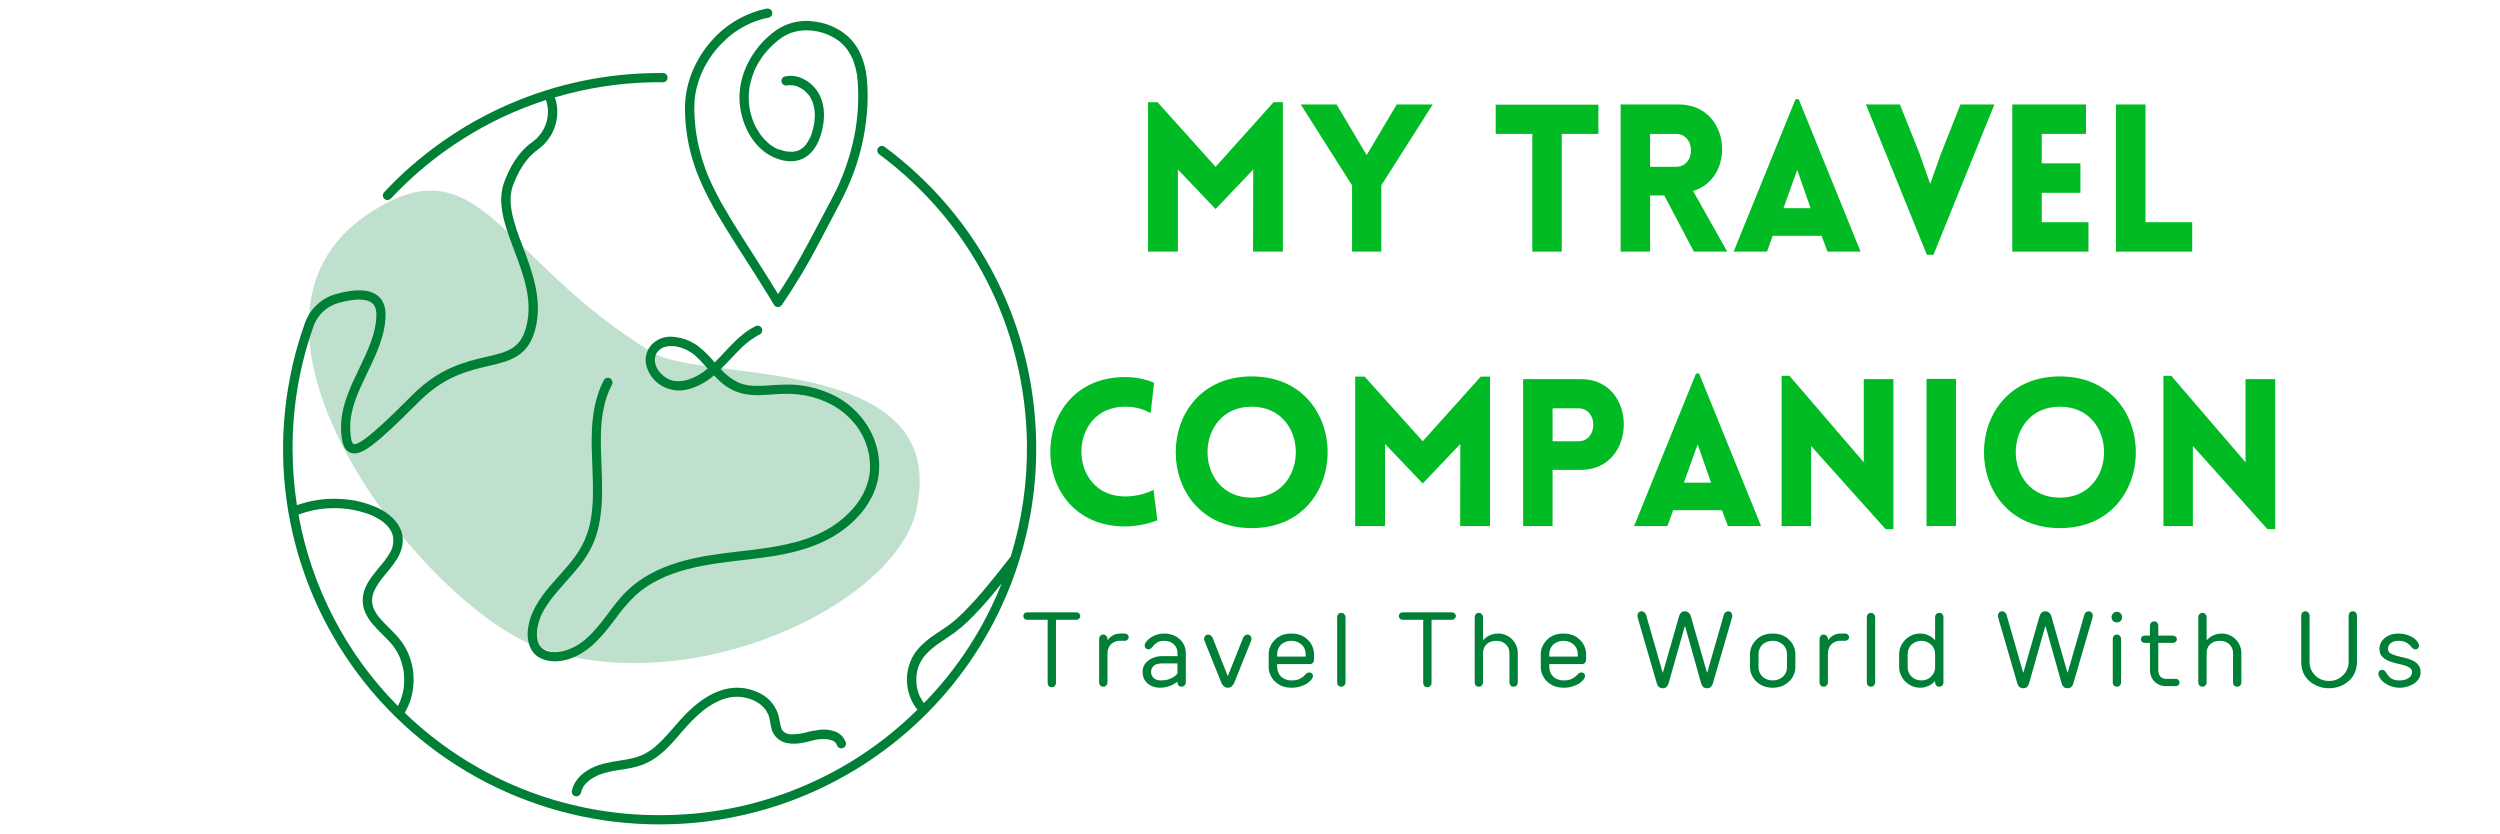<svg xmlns="http://www.w3.org/2000/svg" xmlns:xlink="http://www.w3.org/1999/xlink" width="224.88" zoomAndPan="magnify" viewBox="0 0 224.88 75" height="75" preserveAspectRatio="xMidYMid meet" version="1.0"><defs><filter x="0%" y="0%" width="100%" xlink:type="simple" xlink:actuate="onLoad" height="100%" id="id1" xlink:show="other"><feColorMatrix values="0 0 0 0 1 0 0 0 0 1 0 0 0 0 1 0 0 0 1 0" color-interpolation-filters="sRGB"/></filter><g><g id="id2"/></g><mask id="id3"><g filter="url(#id1)"><rect x="-22.488" width="269.856" fill="rgb(0%, 0%, 0%)" y="-7.5" height="90" fill-opacity="0.247"/></g></mask><clipPath id="id4"><path d="M 4 13 L 60 13 L 60 56 L 4 56 Z M 4 13 " clip-rule="nonzero"/></clipPath><clipPath id="id5"><path d="M 70.352 46.352 L 13.469 69.648 L -6.984 19.703 L 49.898 -3.594 Z M 70.352 46.352 " clip-rule="nonzero"/></clipPath><clipPath id="id6"><path d="M 70.352 46.352 L 13.469 69.648 L -6.984 19.703 L 49.898 -3.594 Z M 70.352 46.352 " clip-rule="nonzero"/></clipPath><clipPath id="id7"><rect x="0" width="64" y="0" height="65"/></clipPath><clipPath id="id8"><path d="M 25 6 L 93.387 6 L 93.387 74.18 L 25 74.18 Z M 25 6 " clip-rule="nonzero"/></clipPath><clipPath id="id9"><path d="M 61 0.719 L 79 0.719 L 79 28 L 61 28 Z M 61 0.719 " clip-rule="nonzero"/></clipPath></defs><g mask="url(#id3)"><g transform="matrix(1, 0, 0, 1, 23, 4)"><g clip-path="url(#id7)"><g clip-path="url(#id4)"><g clip-path="url(#id5)"><g clip-path="url(#id6)"><path fill="rgb(0%, 50.2%, 21.57%)" d="M 25.367 54.191 C 14.938 50.367 -4.742 25.074 10.141 15.23 C 20.203 8.566 21.836 19.281 35.684 27.707 C 40.27 30.492 62.664 27.68 59.41 41.953 C 57.48 50.414 39.008 59.188 25.367 54.191 Z M 25.367 54.191 " fill-opacity="1" fill-rule="nonzero"/></g></g></g></g></g></g><g clip-path="url(#id8)"><path fill="rgb(0%, 50.2%, 21.57%)" d="M 79.586 13.215 C 79.496 13.145 79.391 13.113 79.273 13.129 C 79.156 13.145 79.066 13.199 78.996 13.293 C 78.926 13.387 78.898 13.492 78.918 13.609 C 78.938 13.723 78.992 13.816 79.09 13.883 C 87.406 20.059 92.246 29.559 92.375 39.953 C 92.418 43.398 91.93 46.77 90.918 50.066 C 90.277 50.883 89.641 51.699 88.98 52.496 C 88.238 53.418 87.449 54.297 86.613 55.137 C 86.426 55.32 86.23 55.5 86.035 55.676 C 85.938 55.762 85.844 55.844 85.746 55.922 L 85.551 56.078 C 85.594 56.043 85.539 56.078 85.527 56.098 C 85.051 56.457 84.535 56.77 84.047 57.113 C 83.508 57.465 83.027 57.879 82.598 58.352 C 82.184 58.832 81.895 59.379 81.727 59.988 C 81.57 60.578 81.535 61.176 81.625 61.777 C 81.715 62.383 81.922 62.941 82.242 63.461 C 82.332 63.594 82.426 63.715 82.523 63.836 C 81 65.344 79.348 66.688 77.559 67.871 C 75.773 69.055 73.891 70.051 71.906 70.863 C 69.926 71.68 67.883 72.293 65.777 72.707 C 63.676 73.121 61.551 73.324 59.41 73.324 L 59.352 73.324 C 57.234 73.332 55.133 73.137 53.051 72.738 C 50.969 72.34 48.945 71.75 46.98 70.961 C 45.012 70.172 43.141 69.199 41.363 68.051 C 39.582 66.898 37.934 65.59 36.41 64.121 C 36.918 63.234 37.184 62.281 37.203 61.258 C 37.227 60.238 37 59.273 36.527 58.367 C 36.066 57.484 35.336 56.82 34.648 56.125 C 34.477 55.953 34.316 55.781 34.168 55.609 L 34.062 55.48 L 34.051 55.469 C 34.035 55.453 34.023 55.43 34.008 55.41 C 33.941 55.32 33.879 55.227 33.82 55.133 C 33.762 55.043 33.711 54.949 33.664 54.855 L 33.629 54.777 C 33.605 54.723 33.59 54.668 33.57 54.613 C 33.535 54.516 33.512 54.414 33.492 54.309 C 33.492 54.289 33.48 54.262 33.48 54.238 L 33.48 54.215 C 33.48 54.16 33.48 54.105 33.469 54.043 C 33.469 53.953 33.469 53.871 33.48 53.777 C 33.48 53.777 33.48 53.785 33.48 53.793 C 33.488 53.766 33.492 53.742 33.492 53.719 C 33.492 53.672 33.512 53.625 33.523 53.578 C 33.543 53.496 33.566 53.41 33.598 53.328 C 33.613 53.281 33.629 53.238 33.645 53.195 L 33.672 53.137 C 33.836 52.789 34.035 52.461 34.27 52.156 C 34.285 52.137 34.301 52.117 34.316 52.094 L 34.398 51.988 L 34.598 51.746 C 34.727 51.59 34.855 51.438 34.98 51.281 C 35.25 50.957 35.5 50.621 35.723 50.266 C 36.164 49.535 36.387 48.664 36.117 47.828 C 35.793 46.852 34.941 46.148 34.039 45.711 C 32.969 45.219 31.844 44.941 30.664 44.887 C 29.469 44.812 28.297 44.949 27.148 45.297 C 26.996 45.34 26.852 45.391 26.707 45.441 C 26.461 43.832 26.332 42.215 26.32 40.586 C 26.289 36.719 26.918 32.961 28.215 29.312 C 28.402 28.805 28.695 28.367 29.094 28 C 29.496 27.637 29.957 27.383 30.48 27.242 C 31.879 26.852 32.934 26.848 33.441 27.242 C 33.723 27.453 33.855 27.801 33.855 28.297 C 33.855 29.93 33.105 31.496 32.309 33.156 C 31.508 34.812 30.68 36.551 30.68 38.371 C 30.68 39.363 30.777 40.414 31.492 40.711 C 32.473 41.117 33.844 39.973 37.734 36.086 C 39.988 33.84 42.164 33.336 43.914 32.926 C 45.914 32.465 47.641 32.066 48.227 29.293 C 48.758 26.777 47.844 24.359 47.039 22.223 C 46.262 20.16 45.527 18.223 46.188 16.551 C 46.918 14.707 47.723 13.941 48.41 13.43 C 48.77 13.172 49.078 12.863 49.336 12.508 C 49.598 12.148 49.797 11.762 49.93 11.34 C 50.066 10.922 50.133 10.488 50.133 10.047 C 50.129 9.605 50.059 9.176 49.918 8.758 C 52.758 7.918 55.656 7.465 58.617 7.402 L 58.629 7.402 C 58.973 7.402 59.297 7.391 59.633 7.402 C 59.75 7.402 59.848 7.359 59.93 7.281 C 60.012 7.199 60.051 7.102 60.051 6.984 C 60.051 6.871 60.012 6.773 59.93 6.691 C 59.848 6.609 59.75 6.57 59.633 6.57 L 59.266 6.57 C 56.949 6.57 54.656 6.809 52.387 7.277 C 50.117 7.75 47.922 8.445 45.797 9.367 C 43.672 10.289 41.66 11.418 39.77 12.754 C 37.875 14.086 36.137 15.598 34.555 17.289 C 34.473 17.371 34.434 17.473 34.438 17.586 C 34.441 17.703 34.484 17.801 34.57 17.879 C 34.656 17.957 34.758 17.996 34.871 17.992 C 34.988 17.984 35.086 17.941 35.164 17.855 C 37.074 15.812 39.211 14.039 41.57 12.539 C 43.934 11.039 46.445 9.855 49.109 8.996 C 49.227 9.332 49.285 9.676 49.289 10.031 C 49.289 10.387 49.238 10.734 49.129 11.074 C 49.02 11.41 48.863 11.723 48.652 12.012 C 48.441 12.297 48.195 12.547 47.906 12.754 C 47.121 13.332 46.211 14.199 45.406 16.238 C 44.625 18.207 45.414 20.297 46.25 22.508 C 47.055 24.637 47.887 26.836 47.402 29.113 C 46.926 31.359 45.719 31.645 43.719 32.105 C 41.863 32.539 39.559 33.074 37.137 35.488 C 35.262 37.363 32.43 40.188 31.801 39.934 C 31.75 39.914 31.504 39.742 31.504 38.363 C 31.504 36.73 32.254 35.164 33.055 33.508 C 33.852 31.848 34.684 30.113 34.684 28.289 C 34.684 27.523 34.434 26.945 33.938 26.57 C 33.195 26.008 31.953 25.965 30.25 26.441 C 29.598 26.621 29.02 26.941 28.523 27.398 C 28.027 27.859 27.664 28.406 27.434 29.043 C 27.207 29.676 26.996 30.316 26.809 30.965 C 26.621 31.613 26.449 32.266 26.301 32.922 C 26.152 33.578 26.023 34.238 25.914 34.906 C 25.801 35.57 25.711 36.238 25.645 36.906 C 25.574 37.578 25.523 38.25 25.492 38.922 C 25.465 39.598 25.457 40.27 25.465 40.945 C 25.477 41.617 25.508 42.289 25.559 42.961 C 25.609 43.633 25.684 44.305 25.773 44.973 C 25.863 45.641 25.977 46.305 26.109 46.965 C 26.238 47.625 26.391 48.281 26.562 48.934 C 26.73 49.586 26.922 50.234 27.133 50.875 C 27.34 51.516 27.57 52.148 27.816 52.773 C 28.062 53.402 28.328 54.02 28.613 54.633 C 28.898 55.242 29.203 55.844 29.523 56.438 C 29.844 57.031 30.184 57.613 30.539 58.188 C 30.895 58.758 31.266 59.32 31.656 59.871 C 32.047 60.422 32.449 60.961 32.871 61.488 C 33.293 62.012 33.73 62.527 34.184 63.027 C 34.637 63.527 35.102 64.012 35.586 64.484 C 36.066 64.957 36.562 65.414 37.07 65.855 C 37.582 66.301 38.102 66.727 38.637 67.137 C 39.172 67.551 39.719 67.945 40.277 68.324 C 40.836 68.703 41.406 69.062 41.984 69.406 C 42.566 69.754 43.156 70.078 43.754 70.391 C 44.355 70.699 44.965 70.988 45.582 71.262 C 46.199 71.535 46.824 71.789 47.457 72.023 C 48.086 72.262 48.727 72.477 49.371 72.676 C 50.02 72.871 50.668 73.051 51.324 73.207 C 51.98 73.367 52.641 73.504 53.305 73.625 C 53.969 73.742 54.637 73.844 55.309 73.922 C 55.98 74 56.652 74.059 57.324 74.098 C 58 74.137 58.672 74.156 59.348 74.156 L 59.41 74.156 C 60.523 74.152 61.641 74.098 62.75 73.984 C 63.859 73.871 64.965 73.707 66.059 73.484 C 67.152 73.266 68.23 72.992 69.301 72.664 C 70.367 72.336 71.414 71.957 72.445 71.527 C 73.473 71.094 74.48 70.613 75.461 70.082 C 76.445 69.555 77.398 68.977 78.32 68.352 C 79.246 67.727 80.137 67.059 80.996 66.348 C 81.855 65.633 82.676 64.883 83.461 64.086 C 84.242 63.293 84.988 62.465 85.688 61.598 C 86.391 60.73 87.047 59.832 87.66 58.898 C 88.273 57.969 88.836 57.008 89.355 56.02 C 89.871 55.035 90.34 54.023 90.758 52.988 C 91.176 51.957 91.539 50.902 91.852 49.836 C 92.164 48.766 92.426 47.684 92.629 46.586 C 92.836 45.492 92.988 44.387 93.086 43.277 C 93.18 42.168 93.223 41.055 93.207 39.941 C 93.078 29.289 88.117 19.547 79.586 13.215 Z M 26.848 46.285 C 27.289 46.121 27.742 45.992 28.203 45.895 C 28.34 45.867 28.477 45.844 28.613 45.82 L 28.832 45.785 L 28.844 45.785 L 28.996 45.77 C 29.273 45.738 29.551 45.719 29.832 45.715 C 30.113 45.707 30.414 45.715 30.707 45.73 C 30.848 45.742 30.984 45.754 31.125 45.77 L 31.285 45.785 L 31.352 45.797 L 31.469 45.812 C 32.027 45.902 32.578 46.039 33.113 46.227 L 33.285 46.293 L 33.371 46.328 C 33.484 46.371 33.594 46.426 33.703 46.48 C 33.91 46.586 34.113 46.703 34.305 46.836 C 34.348 46.867 34.398 46.898 34.441 46.934 L 34.516 46.992 C 34.609 47.074 34.699 47.156 34.785 47.242 C 34.859 47.312 34.926 47.387 34.984 47.465 C 34.977 47.449 34.969 47.445 34.984 47.48 L 35.039 47.551 C 35.07 47.602 35.102 47.648 35.133 47.703 C 35.164 47.75 35.191 47.805 35.219 47.855 C 35.227 47.875 35.234 47.891 35.242 47.91 C 35.242 47.914 35.242 47.918 35.242 47.922 C 35.297 48.027 35.328 48.141 35.344 48.254 C 35.359 48.297 35.367 48.344 35.371 48.391 L 35.371 48.414 C 35.375 48.438 35.375 48.457 35.371 48.48 C 35.379 48.574 35.379 48.668 35.371 48.762 C 35.371 48.797 35.34 48.957 35.371 48.816 C 35.363 48.855 35.359 48.895 35.352 48.934 C 35.34 49.023 35.324 49.117 35.305 49.207 C 35.277 49.281 35.25 49.355 35.223 49.43 L 35.195 49.484 L 35.133 49.617 C 35.043 49.785 34.945 49.945 34.836 50.102 C 34.785 50.176 34.734 50.25 34.68 50.32 C 34.652 50.359 34.625 50.398 34.598 50.434 C 34.578 50.453 34.566 50.473 34.551 50.496 C 34.305 50.801 34.051 51.102 33.805 51.406 C 33.312 52.023 32.812 52.703 32.676 53.496 C 32.586 53.957 32.617 54.41 32.762 54.855 C 32.93 55.32 33.176 55.738 33.5 56.113 C 33.801 56.465 34.121 56.805 34.457 57.125 C 34.629 57.297 34.793 57.453 34.953 57.625 C 35.027 57.703 35.098 57.781 35.168 57.863 L 35.324 58.051 L 35.355 58.086 C 35.5 58.277 35.629 58.48 35.742 58.688 C 35.797 58.785 35.848 58.883 35.895 58.984 C 35.918 59.035 35.945 59.09 35.965 59.141 L 36.012 59.262 C 36.098 59.484 36.168 59.715 36.223 59.949 C 36.246 60.055 36.27 60.168 36.289 60.277 C 36.289 60.328 36.309 60.387 36.316 60.449 C 36.316 60.492 36.324 60.531 36.328 60.574 C 36.352 60.809 36.363 61.043 36.355 61.273 C 36.355 61.391 36.348 61.508 36.34 61.617 C 36.34 61.684 36.324 61.746 36.32 61.809 C 36.32 61.809 36.32 61.855 36.32 61.867 C 36.32 61.879 36.32 61.902 36.309 61.918 C 36.273 62.152 36.223 62.383 36.156 62.605 C 36.125 62.719 36.09 62.828 36.047 62.938 L 35.98 63.109 L 35.934 63.215 C 35.887 63.312 35.84 63.406 35.785 63.504 C 33.457 61.152 31.531 58.508 30.008 55.57 C 28.484 52.637 27.43 49.539 26.848 46.285 Z M 82.445 60.621 Z M 82.68 62.504 L 82.691 62.531 C 82.688 62.523 82.68 62.512 82.68 62.5 Z M 83.113 63.25 L 83.059 63.176 C 83.02 63.121 82.98 63.062 82.945 63.004 C 82.871 62.887 82.805 62.77 82.746 62.645 L 82.699 62.547 C 82.672 62.477 82.645 62.406 82.621 62.34 C 82.578 62.211 82.539 62.078 82.508 61.945 C 82.492 61.883 82.48 61.82 82.469 61.758 C 82.469 61.723 82.457 61.688 82.453 61.652 C 82.445 61.617 82.453 61.625 82.453 61.621 C 82.438 61.484 82.43 61.348 82.426 61.211 C 82.422 61.07 82.426 60.938 82.438 60.801 C 82.438 60.766 82.438 60.727 82.449 60.691 L 82.449 60.676 C 82.473 60.605 82.484 60.531 82.488 60.457 C 82.516 60.324 82.547 60.191 82.59 60.062 C 82.605 60.004 82.629 59.941 82.648 59.891 C 82.672 59.836 82.68 59.82 82.691 59.785 C 82.703 59.754 82.68 59.812 82.68 59.812 C 82.684 59.793 82.691 59.773 82.703 59.754 C 82.762 59.633 82.824 59.512 82.895 59.395 C 82.926 59.336 82.965 59.277 83.004 59.223 L 83.062 59.137 L 83.102 59.082 C 83.285 58.852 83.488 58.637 83.711 58.445 C 83.824 58.348 83.941 58.25 84.059 58.16 L 84.082 58.141 L 84.176 58.066 L 84.359 57.934 C 84.852 57.59 85.367 57.27 85.852 56.918 C 86.27 56.609 86.664 56.277 87.035 55.918 C 87.855 55.121 88.629 54.281 89.352 53.395 C 89.605 53.09 89.852 52.785 90.102 52.477 C 88.488 56.531 86.156 60.121 83.113 63.246 Z M 83.113 63.25 " fill-opacity="1" fill-rule="nonzero"/></g><path fill="rgb(0%, 50.2%, 21.57%)" d="M 58.168 33 C 58.414 33.766 58.891 34.348 59.59 34.742 C 60.387 35.164 61.211 35.238 62.07 34.969 C 62.875 34.723 63.59 34.32 64.219 33.766 C 64.359 33.914 64.508 34.062 64.66 34.203 C 65.297 34.828 66.051 35.238 66.922 35.434 C 67.879 35.625 68.852 35.523 69.816 35.457 C 70.688 35.383 71.555 35.418 72.418 35.566 C 74.086 35.883 75.641 36.664 76.75 37.957 C 77.285 38.566 77.684 39.258 77.941 40.027 C 78.199 40.797 78.301 41.586 78.246 42.395 C 78.211 42.766 78.137 43.129 78.027 43.484 C 77.922 43.828 77.781 44.16 77.609 44.477 C 77.25 45.145 76.797 45.734 76.246 46.254 C 75.688 46.789 75.074 47.25 74.398 47.629 C 73.68 48.035 72.922 48.359 72.129 48.598 C 70.262 49.176 68.305 49.391 66.367 49.617 C 64.551 49.828 62.73 50.059 60.977 50.594 C 59.305 51.109 57.699 51.898 56.43 53.117 C 55.105 54.391 54.242 56.059 52.887 57.305 C 52.297 57.875 51.609 58.285 50.82 58.531 C 50.438 58.648 50.051 58.684 49.652 58.648 C 49.617 58.645 49.582 58.641 49.547 58.637 L 49.406 58.609 C 49.305 58.586 49.207 58.559 49.109 58.52 C 48.957 58.457 48.82 58.371 48.699 58.258 C 48.637 58.203 48.586 58.141 48.543 58.07 C 48.504 58.004 48.465 57.934 48.434 57.859 C 48.395 57.766 48.367 57.668 48.348 57.57 C 48.328 57.488 48.312 57.41 48.309 57.328 C 48.289 57.129 48.289 56.926 48.309 56.727 C 48.309 56.684 48.316 56.641 48.32 56.598 C 48.32 56.586 48.32 56.539 48.336 56.523 C 48.348 56.438 48.363 56.352 48.387 56.262 C 48.426 56.09 48.473 55.918 48.531 55.746 C 48.559 55.664 48.59 55.574 48.625 55.5 C 48.625 55.492 48.625 55.484 48.625 55.477 L 48.637 55.453 C 48.652 55.41 48.672 55.363 48.695 55.32 C 48.848 55 49.02 54.691 49.223 54.395 C 49.32 54.246 49.426 54.098 49.535 53.953 C 49.629 53.828 49.707 53.723 49.836 53.566 C 50.074 53.277 50.32 52.996 50.57 52.707 C 51.07 52.141 51.582 51.582 52.051 50.988 C 53.109 49.727 53.754 48.281 53.98 46.652 C 54.242 44.988 54.164 43.305 54.098 41.633 C 54.066 40.797 54.035 39.961 54.055 39.125 C 54.062 38.715 54.082 38.305 54.121 37.895 C 54.156 37.516 54.215 37.137 54.297 36.762 C 54.438 36.008 54.688 35.293 55.039 34.613 C 55.094 34.512 55.105 34.406 55.074 34.297 C 55.047 34.188 54.984 34.102 54.887 34.039 C 54.789 33.984 54.684 33.969 54.57 34 C 54.461 34.027 54.375 34.094 54.316 34.191 C 53.512 35.727 53.262 37.457 53.227 39.176 C 53.191 40.895 53.355 42.613 53.336 44.332 C 53.34 45.16 53.273 45.984 53.133 46.801 C 52.988 47.602 52.727 48.359 52.348 49.082 C 51.621 50.438 50.531 51.477 49.52 52.664 C 48.508 53.852 47.609 55.168 47.473 56.758 C 47.395 57.672 47.664 58.66 48.504 59.145 C 49.305 59.602 50.348 59.555 51.199 59.277 C 53.027 58.68 54.238 57.145 55.352 55.668 C 55.898 54.895 56.512 54.18 57.195 53.523 C 57.84 52.949 58.555 52.48 59.332 52.109 C 60.883 51.348 62.664 50.949 64.398 50.688 C 66.402 50.391 68.43 50.258 70.426 49.867 C 72.227 49.512 74.004 48.934 75.531 47.887 C 76.906 46.949 78.059 45.695 78.672 44.137 C 79.324 42.488 79.176 40.656 78.445 39.066 C 78.059 38.25 77.539 37.531 76.895 36.902 C 76.25 36.277 75.516 35.777 74.691 35.414 C 73.824 35.027 72.922 34.773 71.98 34.656 C 71.043 34.539 70.117 34.602 69.176 34.668 C 68.684 34.711 68.191 34.719 67.695 34.699 C 67.473 34.688 67.254 34.656 67.035 34.605 C 66.934 34.582 66.828 34.555 66.727 34.523 L 66.555 34.465 L 66.438 34.418 C 65.82 34.121 65.285 33.715 64.836 33.199 C 65.363 32.684 65.859 32.133 66.363 31.617 C 66.941 30.984 67.605 30.469 68.359 30.07 C 68.457 30.012 68.523 29.926 68.551 29.816 C 68.582 29.703 68.566 29.598 68.512 29.5 C 68.449 29.402 68.367 29.34 68.254 29.309 C 68.145 29.281 68.039 29.293 67.938 29.352 C 66.441 30.094 65.457 31.461 64.285 32.598 C 63.844 32.066 63.355 31.582 62.816 31.148 C 62.188 30.684 61.488 30.406 60.715 30.316 C 59.945 30.199 59.273 30.402 58.695 30.918 C 58.418 31.188 58.234 31.512 58.137 31.887 C 58.043 32.262 58.055 32.633 58.168 33 Z M 59.305 33.41 C 59.27 33.367 59.297 33.402 59.305 33.41 Z M 58.988 31.918 Z M 58.914 32.199 C 58.914 32.223 58.914 32.223 58.914 32.199 Z M 58.914 32.242 C 58.914 32.227 58.914 32.211 58.914 32.195 C 58.93 32.121 58.945 32.051 58.965 31.98 C 58.965 31.961 58.98 31.941 58.988 31.918 C 58.996 31.895 59.023 31.844 59.047 31.805 L 59.105 31.707 L 59.145 31.652 C 59.195 31.59 59.246 31.531 59.305 31.48 C 59.324 31.461 59.344 31.445 59.367 31.426 L 59.414 31.391 C 59.484 31.344 59.555 31.305 59.629 31.27 C 59.645 31.27 59.676 31.246 59.684 31.246 L 59.758 31.219 C 59.84 31.191 59.918 31.172 60 31.156 L 60.082 31.141 L 60.141 31.141 C 60.23 31.133 60.316 31.129 60.402 31.133 C 60.48 31.133 60.555 31.133 60.633 31.145 L 60.699 31.145 L 60.828 31.168 C 61 31.199 61.168 31.242 61.332 31.301 C 61.402 31.324 61.473 31.348 61.543 31.379 L 61.625 31.414 L 61.754 31.477 C 61.914 31.555 62.062 31.641 62.211 31.738 C 62.273 31.777 62.332 31.82 62.395 31.867 L 62.461 31.918 L 62.562 32.008 C 62.715 32.145 62.859 32.285 62.996 32.43 C 63.223 32.664 63.441 32.906 63.66 33.152 C 63.145 33.598 62.562 33.93 61.914 34.148 C 61.531 34.27 61.137 34.312 60.738 34.277 L 60.691 34.277 L 60.574 34.254 C 60.484 34.234 60.395 34.207 60.309 34.176 L 60.242 34.152 L 60.152 34.109 C 60.07 34.066 59.988 34.023 59.91 33.973 C 59.844 33.934 59.781 33.891 59.723 33.844 C 59.711 33.832 59.664 33.797 59.656 33.789 C 59.617 33.758 59.586 33.727 59.551 33.695 C 59.492 33.641 59.434 33.582 59.379 33.523 C 59.352 33.488 59.324 33.453 59.297 33.422 L 59.25 33.359 C 59.207 33.293 59.164 33.227 59.125 33.16 C 59.102 33.121 59.082 33.082 59.062 33.043 C 59.062 33.027 59.035 32.984 59.027 32.969 C 58.973 32.828 58.93 32.688 58.906 32.539 C 58.906 32.523 58.906 32.5 58.906 32.484 C 58.906 32.469 58.906 32.414 58.906 32.379 C 58.906 32.34 58.906 32.281 58.91 32.242 Z M 58.914 32.242 " fill-opacity="1" fill-rule="nonzero"/><path fill="rgb(0%, 50.2%, 21.57%)" d="M 73.852 66.484 C 73.961 66.484 74.07 66.484 74.176 66.484 C 74.266 66.484 74.355 66.488 74.441 66.504 L 74.469 66.504 L 74.523 66.516 C 74.582 66.527 74.637 66.539 74.695 66.555 C 74.742 66.566 74.785 66.582 74.828 66.598 L 74.848 66.598 L 74.883 66.613 C 74.922 66.633 74.961 66.652 75 66.676 L 75.055 66.715 C 75.086 66.742 75.117 66.77 75.148 66.801 L 75.184 66.84 C 75.207 66.875 75.227 66.906 75.246 66.945 C 75.266 66.98 75.266 66.98 75.277 67 C 75.277 67.004 75.277 67.008 75.277 67.012 C 75.309 67.121 75.375 67.203 75.477 67.262 C 75.574 67.316 75.68 67.332 75.793 67.301 C 75.902 67.27 75.988 67.203 76.043 67.105 C 76.102 67.004 76.113 66.898 76.082 66.785 C 75.906 66.297 75.57 65.965 75.082 65.789 C 74.652 65.641 74.211 65.59 73.758 65.641 C 73.297 65.699 72.844 65.785 72.398 65.91 C 72.289 65.934 72.18 65.957 72.07 65.977 C 72.016 65.984 71.961 65.996 71.906 66.004 L 71.84 66.012 L 71.785 66.012 C 71.562 66.047 71.34 66.062 71.117 66.051 L 71.047 66.051 C 70.996 66.043 70.949 66.031 70.902 66.02 C 70.852 66.008 70.805 65.992 70.758 65.973 L 70.734 65.965 L 70.711 65.965 L 70.676 65.941 C 70.633 65.918 70.594 65.891 70.551 65.867 L 70.508 65.828 C 70.469 65.797 70.438 65.758 70.402 65.723 L 70.344 65.633 C 70.324 65.598 70.309 65.566 70.289 65.531 L 70.289 65.52 C 70.266 65.457 70.242 65.395 70.227 65.328 C 70.191 65.199 70.164 65.066 70.141 64.934 C 70.105 64.672 70.047 64.418 69.969 64.168 C 69.621 63.246 68.988 62.602 68.074 62.234 C 67.156 61.836 66.211 61.758 65.242 61.988 C 64.137 62.258 63.164 62.891 62.312 63.637 C 61.496 64.355 60.82 65.195 60.098 66.008 C 59.746 66.41 59.367 66.789 58.965 67.145 L 58.816 67.266 L 58.742 67.328 L 58.723 67.34 C 58.613 67.422 58.5 67.512 58.379 67.578 C 58.152 67.727 57.914 67.855 57.664 67.961 L 57.652 67.961 L 57.629 67.973 L 57.527 68.008 L 57.305 68.086 C 57.164 68.133 57.02 68.172 56.875 68.207 C 56.574 68.281 56.273 68.336 55.969 68.379 C 55.379 68.461 54.793 68.57 54.215 68.711 C 53.246 68.973 52.254 69.508 51.73 70.395 C 51.602 70.617 51.504 70.852 51.445 71.105 C 51.418 71.215 51.43 71.32 51.488 71.422 C 51.543 71.52 51.629 71.586 51.738 71.617 C 51.848 71.648 51.953 71.633 52.055 71.578 C 52.156 71.52 52.219 71.438 52.25 71.328 C 52.273 71.227 52.305 71.133 52.34 71.039 C 52.34 71.047 52.375 70.949 52.387 70.93 C 52.418 70.871 52.449 70.812 52.484 70.758 C 52.516 70.711 52.547 70.668 52.578 70.621 L 52.633 70.555 C 52.707 70.469 52.789 70.383 52.875 70.309 C 52.914 70.27 52.957 70.234 53 70.195 L 53.035 70.172 L 53.078 70.137 C 53.176 70.07 53.277 70.004 53.383 69.945 C 53.484 69.883 53.586 69.832 53.688 69.781 L 53.832 69.719 L 53.859 69.707 L 53.977 69.664 C 55.035 69.266 56.191 69.258 57.277 68.957 C 57.84 68.805 58.359 68.57 58.844 68.254 C 59.301 67.945 59.719 67.594 60.102 67.203 C 60.844 66.453 61.48 65.613 62.219 64.855 C 62.41 64.66 62.605 64.473 62.809 64.289 C 62.898 64.207 62.992 64.129 63.086 64.051 L 63.234 63.926 L 63.312 63.863 L 63.328 63.852 L 63.348 63.836 C 63.77 63.516 64.219 63.246 64.703 63.027 L 64.75 63.008 L 64.812 62.98 L 64.984 62.918 C 65.109 62.871 65.238 62.832 65.367 62.801 C 65.496 62.766 65.59 62.746 65.711 62.723 C 65.734 62.723 65.898 62.684 65.785 62.711 C 65.848 62.699 65.91 62.691 65.973 62.691 C 66.18 62.676 66.391 62.676 66.602 62.691 L 66.758 62.707 L 66.773 62.707 L 66.832 62.719 C 66.949 62.738 67.062 62.762 67.18 62.789 C 67.297 62.816 67.379 62.844 67.477 62.879 L 67.625 62.934 L 67.684 62.953 L 67.691 62.953 L 67.711 62.961 C 67.902 63.051 68.086 63.152 68.262 63.266 L 68.359 63.336 L 68.445 63.402 C 68.527 63.477 68.605 63.551 68.684 63.629 C 68.719 63.664 68.75 63.703 68.781 63.742 L 68.82 63.785 C 68.879 63.867 68.934 63.949 68.984 64.035 C 69.027 64.113 69.07 64.191 69.105 64.277 C 69.105 64.301 69.137 64.355 69.141 64.371 C 69.16 64.43 69.18 64.488 69.195 64.543 C 69.266 64.809 69.293 65.078 69.352 65.344 C 69.445 65.902 69.73 66.328 70.215 66.625 C 71.051 67.094 72.109 66.871 72.988 66.637 C 73.191 66.57 73.398 66.527 73.613 66.504 C 73.492 66.516 73.66 66.504 73.688 66.504 Z M 58.742 67.277 Z M 70.258 65.469 C 70.246 65.453 70.258 65.457 70.258 65.469 Z M 70.711 65.941 L 70.75 65.957 C 70.75 65.957 70.727 65.953 70.711 65.941 Z M 71.066 66.043 L 71.102 66.043 C 71.09 66.047 71.078 66.051 71.066 66.051 Z M 71.066 66.043 " fill-opacity="1" fill-rule="nonzero"/><path fill="rgb(0%, 50.2%, 21.57%)" d="M 34.32 52.102 L 34.305 52.117 C 34.289 52.129 34.27 52.176 34.32 52.102 Z M 34.32 52.102 " fill-opacity="1" fill-rule="nonzero"/><path fill="rgb(0%, 50.2%, 21.57%)" d="M 34.602 50.434 C 34.531 50.512 34.586 50.457 34.602 50.434 Z M 34.602 50.434 " fill-opacity="1" fill-rule="nonzero"/><path fill="rgb(0%, 50.2%, 21.57%)" d="M 33.477 53.77 C 33.504 53.676 33.48 53.738 33.477 53.77 Z M 33.477 53.77 " fill-opacity="1" fill-rule="nonzero"/><path fill="rgb(0%, 50.2%, 21.57%)" d="M 63.078 6.625 L 63.094 6.598 Z M 63.078 6.625 " fill-opacity="1" fill-rule="nonzero"/><g clip-path="url(#id9)"><path fill="rgb(0%, 50.2%, 21.57%)" d="M 65.273 20.504 C 66.523 22.531 67.848 24.512 69.09 26.543 C 69.266 26.832 69.441 27.125 69.621 27.418 C 69.656 27.48 69.707 27.531 69.773 27.566 C 69.836 27.602 69.906 27.621 69.98 27.621 C 70.055 27.621 70.121 27.602 70.188 27.566 C 70.25 27.531 70.301 27.48 70.34 27.418 C 71.57 25.621 72.684 23.754 73.688 21.82 C 74.168 20.922 74.637 20.016 75.113 19.117 C 75.609 18.188 76.094 17.262 76.492 16.285 C 77.305 14.32 77.801 12.277 77.98 10.16 C 78.07 9.152 78.07 8.145 77.98 7.137 C 77.906 6.281 77.691 5.469 77.328 4.691 C 76.961 3.941 76.43 3.332 75.742 2.859 C 74.934 2.32 74.043 2.008 73.074 1.914 C 72.086 1.805 71.152 1.98 70.273 2.441 C 69.844 2.684 69.453 2.969 69.09 3.301 C 68.754 3.602 68.445 3.93 68.168 4.281 C 66.996 5.762 66.332 7.633 66.562 9.527 C 66.785 11.336 67.75 13.227 69.441 14.074 C 70.234 14.473 71.215 14.676 72.066 14.336 C 73.043 13.945 73.562 13.035 73.852 12.07 C 74.145 11.105 74.25 9.969 73.902 8.977 C 73.746 8.508 73.496 8.102 73.152 7.746 C 72.809 7.395 72.406 7.133 71.945 6.965 C 71.504 6.809 71.055 6.777 70.598 6.875 C 70.484 6.906 70.402 6.969 70.344 7.07 C 70.289 7.172 70.273 7.277 70.305 7.391 C 70.34 7.5 70.406 7.582 70.508 7.641 C 70.605 7.695 70.711 7.711 70.824 7.68 C 70.84 7.68 70.93 7.668 70.926 7.664 L 71.047 7.664 C 71.141 7.664 71.23 7.668 71.32 7.676 L 71.422 7.695 C 71.469 7.703 71.52 7.715 71.566 7.727 L 71.691 7.766 L 71.801 7.809 C 71.977 7.887 72.141 7.984 72.297 8.098 L 72.375 8.164 L 72.477 8.254 C 72.555 8.328 72.629 8.406 72.703 8.492 L 72.746 8.547 L 72.754 8.559 C 72.781 8.598 72.805 8.633 72.832 8.668 C 72.891 8.762 72.945 8.855 72.996 8.953 C 73.035 9.027 73.07 9.105 73.098 9.188 C 73.137 9.309 73.172 9.43 73.203 9.551 C 73.258 9.758 73.285 9.973 73.289 10.188 C 73.297 10.426 73.289 10.668 73.258 10.906 C 73.258 10.93 73.258 10.949 73.258 10.973 C 73.258 10.98 73.258 10.984 73.258 10.992 C 73.25 11.051 73.242 11.109 73.227 11.164 C 73.207 11.281 73.184 11.398 73.152 11.52 C 73.098 11.746 73.027 11.969 72.949 12.188 C 72.93 12.238 72.906 12.293 72.887 12.344 L 72.887 12.355 L 72.84 12.426 C 72.789 12.535 72.73 12.641 72.668 12.742 C 72.574 12.922 72.453 13.078 72.305 13.215 C 72.266 13.254 72.223 13.289 72.18 13.324 L 72.172 13.324 L 72.121 13.359 C 72.039 13.422 71.945 13.473 71.852 13.516 L 71.816 13.535 L 71.805 13.535 L 71.668 13.582 C 71.57 13.609 71.473 13.633 71.375 13.648 L 71.316 13.648 C 71.27 13.648 71.223 13.648 71.172 13.648 C 71.066 13.648 70.961 13.648 70.859 13.637 L 70.773 13.625 L 70.656 13.605 C 70.555 13.586 70.457 13.559 70.363 13.531 C 70.266 13.504 70.168 13.469 70.07 13.43 L 70.051 13.457 L 70 13.434 C 69.953 13.414 69.906 13.391 69.859 13.367 C 69.676 13.273 69.496 13.168 69.328 13.047 L 69.242 12.98 L 69.141 12.898 C 69.062 12.832 68.984 12.762 68.914 12.691 C 68.762 12.539 68.621 12.383 68.488 12.215 L 68.48 12.203 L 68.43 12.137 L 68.34 12.008 C 68.277 11.922 68.223 11.836 68.168 11.738 C 68.055 11.555 67.953 11.367 67.863 11.176 L 67.809 11.047 L 67.773 10.961 C 67.73 10.855 67.691 10.75 67.656 10.641 C 67.59 10.438 67.531 10.23 67.484 10.023 C 67.465 9.926 67.445 9.824 67.426 9.727 C 67.418 9.672 67.41 9.621 67.402 9.566 C 67.402 9.531 67.402 9.496 67.387 9.461 C 67.367 9.25 67.352 9.035 67.352 8.82 C 67.352 8.605 67.359 8.391 67.383 8.176 L 67.398 8.039 L 67.398 8.023 L 67.406 7.949 C 67.426 7.84 67.441 7.734 67.465 7.629 C 67.512 7.418 67.566 7.207 67.629 7 C 67.66 6.906 67.691 6.809 67.727 6.715 C 67.746 6.664 67.766 6.613 67.785 6.562 C 67.793 6.535 67.805 6.512 67.816 6.488 L 67.816 6.453 C 67.984 6.055 68.191 5.676 68.434 5.312 C 68.488 5.23 68.547 5.141 68.605 5.062 C 68.637 5.016 68.672 4.973 68.703 4.93 L 68.723 4.906 L 68.777 4.84 C 68.914 4.668 69.055 4.504 69.207 4.348 C 69.359 4.188 69.504 4.047 69.664 3.906 C 69.742 3.836 69.836 3.766 69.91 3.695 L 70.039 3.594 L 70.059 3.574 L 70.117 3.535 C 70.293 3.398 70.48 3.281 70.676 3.172 C 70.77 3.121 70.863 3.078 70.961 3.035 C 70.977 3.035 71.035 3.004 71.047 3 L 71.219 2.938 C 71.426 2.871 71.637 2.816 71.852 2.781 L 71.961 2.766 C 72.012 2.758 72.059 2.754 72.109 2.75 C 72.215 2.738 72.328 2.734 72.438 2.73 C 73.301 2.715 74.117 2.91 74.883 3.316 C 75.055 3.41 75.219 3.512 75.379 3.625 L 75.477 3.699 L 75.531 3.742 C 75.609 3.805 75.684 3.871 75.754 3.938 C 75.879 4.059 76 4.188 76.109 4.328 C 76.125 4.344 76.137 4.359 76.152 4.375 C 76.172 4.41 76.199 4.441 76.223 4.473 C 76.277 4.551 76.328 4.629 76.379 4.711 C 76.477 4.867 76.562 5.027 76.641 5.191 C 76.66 5.23 76.676 5.273 76.695 5.316 C 76.703 5.328 76.707 5.344 76.715 5.359 C 76.75 5.449 76.785 5.543 76.816 5.633 C 76.941 6 77.031 6.371 77.094 6.75 C 77.094 6.793 77.105 6.836 77.109 6.879 C 77.109 6.895 77.109 6.91 77.109 6.926 C 77.113 6.934 77.113 6.945 77.109 6.953 C 77.125 7.051 77.137 7.152 77.145 7.254 C 77.164 7.477 77.176 7.699 77.184 7.926 C 77.203 8.422 77.203 8.922 77.184 9.418 C 77.145 10.395 77.027 11.359 76.832 12.316 C 76.629 13.293 76.359 14.254 76.02 15.195 C 75.691 16.109 75.297 16.996 74.836 17.855 C 74.391 18.695 73.941 19.539 73.496 20.383 C 72.547 22.191 71.578 23.992 70.477 25.711 C 70.316 25.961 70.152 26.207 69.988 26.449 C 68.836 24.559 67.625 22.707 66.445 20.836 C 65.914 19.988 65.391 19.133 64.895 18.258 C 64.668 17.848 64.445 17.426 64.234 17.004 C 64.133 16.797 64.035 16.594 63.941 16.383 L 63.816 16.105 L 63.75 15.949 L 63.734 15.918 C 63.734 15.91 63.703 15.84 63.699 15.832 C 63.359 15.004 63.086 14.156 62.879 13.285 C 62.773 12.836 62.684 12.383 62.617 11.93 L 62.598 11.785 C 62.598 11.785 62.586 11.691 62.582 11.672 C 62.566 11.547 62.551 11.418 62.539 11.293 C 62.512 11.051 62.492 10.809 62.48 10.562 C 62.445 10.062 62.445 9.562 62.48 9.066 C 62.48 8.949 62.5 8.832 62.512 8.723 C 62.512 8.699 62.527 8.617 62.512 8.703 L 62.523 8.629 C 62.535 8.559 62.547 8.484 62.559 8.41 C 62.602 8.168 62.656 7.93 62.723 7.695 C 62.789 7.457 62.859 7.223 62.945 6.992 C 62.988 6.875 63.035 6.762 63.078 6.648 C 63.086 6.637 63.09 6.629 63.094 6.621 C 63.102 6.602 63.109 6.582 63.117 6.566 C 63.145 6.504 63.172 6.441 63.199 6.379 C 63.41 5.934 63.656 5.504 63.938 5.094 C 64.008 4.992 64.078 4.891 64.152 4.793 L 64.195 4.734 L 64.234 4.684 C 64.246 4.668 64.27 4.641 64.27 4.641 L 64.336 4.555 C 64.492 4.363 64.656 4.176 64.828 4 C 65 3.828 65.172 3.656 65.359 3.484 C 65.453 3.398 65.547 3.32 65.641 3.242 L 65.773 3.137 L 65.824 3.098 L 65.879 3.055 C 66.273 2.758 66.691 2.496 67.133 2.27 C 67.238 2.215 67.352 2.16 67.465 2.109 L 67.637 2.035 L 67.656 2.035 L 67.742 2 C 67.969 1.906 68.203 1.828 68.441 1.758 C 68.676 1.684 68.918 1.629 69.16 1.586 C 69.273 1.555 69.355 1.488 69.414 1.387 C 69.469 1.285 69.484 1.18 69.453 1.07 C 69.418 0.961 69.352 0.875 69.254 0.82 C 69.152 0.766 69.047 0.75 68.938 0.777 C 67.918 0.996 66.965 1.375 66.078 1.922 C 65.195 2.465 64.422 3.141 63.77 3.949 C 62.449 5.559 61.625 7.582 61.613 9.68 C 61.613 11.633 61.953 13.527 62.629 15.363 C 63.301 17.156 64.258 18.859 65.273 20.504 Z M 72.734 8.531 Z M 72.734 8.531 " fill-opacity="1" fill-rule="nonzero"/></g><g fill="rgb(0%, 73.329%, 13.73%)" fill-opacity="1"><g transform="translate(101.79, 22.635)"><g><path d="M 7.555 -7.629 L 2.332 -13.441 L 1.48 -13.441 L 1.48 0 L 4.164 0 L 4.164 -7.387 L 7.555 -3.832 L 10.941 -7.387 L 10.922 0 L 13.609 0 L 13.609 -13.441 L 12.773 -13.441 Z M 7.555 -7.629 "/></g></g></g><g fill="rgb(0%, 73.329%, 13.73%)" fill-opacity="1"><g transform="translate(116.898, 22.635)"><g><path d="M 4.723 0 L 7.352 0 L 7.352 -5.961 L 11.977 -13.238 L 8.738 -13.238 L 6.035 -8.684 L 3.332 -13.238 L 0.109 -13.238 L 4.723 -5.961 Z M 4.723 0 "/></g></g></g><g fill="rgb(0%, 73.329%, 13.73%)" fill-opacity="1"><g transform="translate(128.913, 22.635)"><g/></g></g><g fill="rgb(0%, 73.329%, 13.73%)" fill-opacity="1"><g transform="translate(134.171, 22.635)"><g><path d="M 6.312 0 L 6.312 -10.59 L 9.609 -10.59 L 9.609 -13.219 L 0.371 -13.219 L 0.371 -10.59 L 3.664 -10.59 L 3.664 0 Z M 6.312 0 "/></g></g></g><g fill="rgb(0%, 73.329%, 13.73%)" fill-opacity="1"><g transform="translate(144.298, 22.635)"><g><path d="M 8.07 0 L 11.07 0 L 7.996 -5.461 C 11.887 -6.59 11.422 -13.238 6.703 -13.238 L 1.48 -13.238 L 1.48 0 L 4.129 0 L 4.129 -5.055 L 5.406 -5.055 Z M 4.129 -7.629 L 4.129 -10.59 L 6.461 -10.59 C 8.258 -10.59 8.258 -7.629 6.461 -7.629 Z M 4.129 -7.629 "/></g></g></g><g fill="rgb(0%, 73.329%, 13.73%)" fill-opacity="1"><g transform="translate(155.647, 22.635)"><g><path d="M 0.297 0 L 3.297 0 L 3.812 -1.426 L 8.203 -1.426 L 8.738 0 L 11.719 0 L 6.148 -13.719 L 5.867 -13.719 Z M 4.777 -3.906 L 6.016 -7.352 L 7.219 -3.906 Z M 4.777 -3.906 "/></g></g></g><g fill="rgb(0%, 73.329%, 13.73%)" fill-opacity="1"><g transform="translate(167.736, 22.635)"><g><path d="M 5.59 0.277 L 6.184 0.277 L 11.664 -13.238 L 8.609 -13.238 L 6.832 -8.738 L 5.887 -6.09 L 4.926 -8.832 L 3.164 -13.238 L 0.109 -13.238 Z M 5.59 0.277 "/></g></g></g><g fill="rgb(0%, 73.329%, 13.73%)" fill-opacity="1"><g transform="translate(179.53, 22.635)"><g><path d="M 8.332 0 L 8.332 -2.648 L 4.129 -2.648 L 4.129 -5.293 L 7.609 -5.293 L 7.609 -7.941 L 4.129 -7.941 L 4.129 -10.59 L 8.109 -10.59 L 8.109 -13.238 L 1.48 -13.238 L 1.48 0 Z M 8.332 0 "/></g></g></g><g fill="rgb(0%, 73.329%, 13.73%)" fill-opacity="1"><g transform="translate(188.861, 22.635)"><g><path d="M 1.48 -13.238 L 1.48 0 L 8.332 0 L 8.332 -2.648 L 4.129 -2.648 L 4.129 -13.238 Z M 1.48 -13.238 "/></g></g></g><g fill="rgb(0%, 73.329%, 13.73%)" fill-opacity="1"><g transform="translate(93.594, 47.32)"><g><path d="M 9.906 -10.164 L 10.219 -12.887 C 9.422 -13.238 8.535 -13.402 7.609 -13.402 C -1.352 -13.402 -1.371 0.035 7.609 0.035 C 8.535 0.035 9.699 -0.184 10.516 -0.52 L 10.164 -3.258 C 9.664 -3 8.758 -2.664 7.609 -2.664 C 2.371 -2.664 2.371 -10.738 7.609 -10.738 C 8.758 -10.738 9.406 -10.422 9.906 -10.164 Z M 9.906 -10.164 "/></g></g></g><g fill="rgb(0%, 73.329%, 13.73%)" fill-opacity="1"><g transform="translate(104.74, 47.32)"><g><path d="M 7.852 0.184 C 16.957 0.184 16.957 -13.461 7.852 -13.461 C -1.258 -13.461 -1.258 0.184 7.852 0.184 Z M 7.852 -2.555 C 2.555 -2.555 2.555 -10.738 7.852 -10.738 C 13.145 -10.738 13.145 -2.555 7.852 -2.555 Z M 7.852 -2.555 "/></g></g></g><g fill="rgb(0%, 73.329%, 13.73%)" fill-opacity="1"><g transform="translate(120.421, 47.32)"><g><path d="M 7.555 -7.629 L 2.332 -13.441 L 1.48 -13.441 L 1.48 0 L 4.164 0 L 4.164 -7.387 L 7.555 -3.832 L 10.941 -7.387 L 10.922 0 L 13.609 0 L 13.609 -13.441 L 12.773 -13.441 Z M 7.555 -7.629 "/></g></g></g><g fill="rgb(0%, 73.329%, 13.73%)" fill-opacity="1"><g transform="translate(135.528, 47.32)"><g><path d="M 4.129 0 L 4.129 -5.055 L 6.684 -5.055 C 11.812 -5.055 11.832 -13.219 6.684 -13.219 L 1.48 -13.219 L 1.48 0 Z M 4.129 -7.629 L 4.129 -10.59 L 6.461 -10.59 C 8.238 -10.59 8.238 -7.629 6.461 -7.629 Z M 4.129 -7.629 "/></g></g></g><g fill="rgb(0%, 73.329%, 13.73%)" fill-opacity="1"><g transform="translate(146.692, 47.32)"><g><path d="M 0.297 0 L 3.297 0 L 3.812 -1.426 L 8.203 -1.426 L 8.738 0 L 11.719 0 L 6.148 -13.719 L 5.867 -13.719 Z M 4.777 -3.906 L 6.016 -7.352 L 7.219 -3.906 Z M 4.777 -3.906 "/></g></g></g><g fill="rgb(0%, 73.329%, 13.73%)" fill-opacity="1"><g transform="translate(158.781, 47.32)"><g><path d="M 4.129 -7.203 L 10.832 0.277 L 11.535 0.277 L 11.535 -13.219 L 8.867 -13.219 L 8.867 -5.738 L 2.184 -13.516 L 1.48 -13.516 L 1.48 0 L 4.129 0 Z M 4.129 -7.203 "/></g></g></g><g fill="rgb(0%, 73.329%, 13.73%)" fill-opacity="1"><g transform="translate(171.815, 47.32)"><g><path d="M 4.129 0 L 4.129 -13.238 L 1.48 -13.238 L 1.48 0 Z M 4.129 0 "/></g></g></g><g fill="rgb(0%, 73.329%, 13.73%)" fill-opacity="1"><g transform="translate(177.443, 47.32)"><g><path d="M 7.852 0.184 C 16.957 0.184 16.957 -13.461 7.852 -13.461 C -1.258 -13.461 -1.258 0.184 7.852 0.184 Z M 7.852 -2.555 C 2.555 -2.555 2.555 -10.738 7.852 -10.738 C 13.145 -10.738 13.145 -2.555 7.852 -2.555 Z M 7.852 -2.555 "/></g></g></g><g fill="rgb(0%, 73.329%, 13.73%)" fill-opacity="1"><g transform="translate(193.124, 47.32)"><g><path d="M 4.129 -7.203 L 10.832 0.277 L 11.535 0.277 L 11.535 -13.219 L 8.867 -13.219 L 8.867 -5.738 L 2.184 -13.516 L 1.48 -13.516 L 1.48 0 L 4.129 0 Z M 4.129 -7.203 "/></g></g></g><g fill="rgb(0%, 50.2%, 21.57%)" fill-opacity="1"><g transform="translate(91.956, 61.721)"><g><path d="M 2.656 0.094 C 2.531 0.094 2.438 0.055 2.375 -0.016 C 2.312 -0.098 2.281 -0.188 2.281 -0.281 L 2.281 -5.969 L 0.469 -5.969 C 0.352 -5.969 0.258 -6 0.188 -6.062 C 0.125 -6.133 0.094 -6.219 0.094 -6.312 C 0.094 -6.406 0.125 -6.484 0.188 -6.547 C 0.258 -6.609 0.352 -6.641 0.469 -6.641 L 4.844 -6.641 C 4.957 -6.641 5.047 -6.609 5.109 -6.547 C 5.18 -6.484 5.219 -6.406 5.219 -6.312 C 5.219 -6.219 5.18 -6.133 5.109 -6.062 C 5.047 -6 4.957 -5.969 4.844 -5.969 L 3.031 -5.969 L 3.031 -0.281 C 3.031 -0.188 2.992 -0.098 2.922 -0.016 C 2.859 0.055 2.77 0.094 2.656 0.094 Z M 2.656 0.094 "/></g></g></g><g fill="rgb(0%, 50.2%, 21.57%)" fill-opacity="1"><g transform="translate(98.104, 61.721)"><g><path d="M 1.141 0.047 C 1.016 0.047 0.922 0.008 0.859 -0.062 C 0.797 -0.145 0.766 -0.234 0.766 -0.328 L 0.766 -4.266 C 0.766 -4.359 0.797 -4.441 0.859 -4.516 C 0.922 -4.598 1.016 -4.641 1.141 -4.641 C 1.254 -4.641 1.344 -4.598 1.406 -4.516 C 1.477 -4.441 1.516 -4.359 1.516 -4.266 L 1.516 -4.172 L 1.562 -4.172 C 1.625 -4.273 1.711 -4.367 1.828 -4.453 C 1.91 -4.523 2.02 -4.586 2.156 -4.641 C 2.301 -4.703 2.469 -4.734 2.656 -4.734 L 3.078 -4.734 C 3.172 -4.734 3.25 -4.703 3.312 -4.641 C 3.383 -4.578 3.422 -4.5 3.422 -4.406 C 3.422 -4.312 3.383 -4.234 3.312 -4.172 C 3.25 -4.109 3.172 -4.078 3.078 -4.078 L 2.562 -4.078 C 2.414 -4.078 2.281 -4.047 2.156 -3.984 C 2.031 -3.93 1.914 -3.852 1.812 -3.75 C 1.719 -3.656 1.645 -3.535 1.594 -3.391 C 1.539 -3.254 1.516 -3.102 1.516 -2.938 L 1.516 -0.328 C 1.516 -0.234 1.477 -0.145 1.406 -0.062 C 1.344 0.008 1.254 0.047 1.141 0.047 Z M 1.141 0.047 "/></g></g></g><g fill="rgb(0%, 50.2%, 21.57%)" fill-opacity="1"><g transform="translate(102.354, 61.721)"><g><path d="M 1.984 0.141 C 1.742 0.141 1.531 0.102 1.344 0.031 C 1.156 -0.039 0.988 -0.141 0.844 -0.266 C 0.707 -0.391 0.602 -0.539 0.531 -0.719 C 0.457 -0.895 0.422 -1.082 0.422 -1.281 C 0.422 -1.469 0.457 -1.645 0.531 -1.812 C 0.613 -1.988 0.734 -2.141 0.891 -2.266 C 1.047 -2.398 1.234 -2.504 1.453 -2.578 C 1.672 -2.66 1.914 -2.703 2.188 -2.703 L 3.562 -2.703 L 3.562 -2.984 C 3.562 -3.297 3.453 -3.555 3.234 -3.766 C 3.016 -3.973 2.727 -4.078 2.375 -4.078 C 2.082 -4.078 1.859 -4.02 1.703 -3.906 C 1.555 -3.801 1.445 -3.703 1.375 -3.609 C 1.301 -3.516 1.234 -3.441 1.172 -3.391 C 1.117 -3.336 1.047 -3.312 0.953 -3.312 C 0.859 -3.312 0.773 -3.344 0.703 -3.406 C 0.641 -3.477 0.609 -3.562 0.609 -3.656 C 0.609 -3.719 0.625 -3.781 0.656 -3.844 C 0.676 -3.875 0.695 -3.906 0.719 -3.938 C 0.75 -3.988 0.805 -4.062 0.891 -4.156 C 0.984 -4.25 1.098 -4.336 1.234 -4.422 C 1.379 -4.504 1.547 -4.578 1.734 -4.641 C 1.922 -4.703 2.133 -4.734 2.375 -4.734 C 2.656 -4.734 2.914 -4.688 3.156 -4.594 C 3.395 -4.5 3.598 -4.375 3.766 -4.219 C 3.941 -4.062 4.078 -3.875 4.172 -3.656 C 4.266 -3.445 4.312 -3.223 4.312 -2.984 L 4.312 -0.328 C 4.312 -0.234 4.273 -0.145 4.203 -0.062 C 4.141 0.008 4.051 0.047 3.938 0.047 C 3.812 0.047 3.719 0.008 3.656 -0.062 C 3.594 -0.145 3.562 -0.234 3.562 -0.328 L 3.562 -0.375 L 3.516 -0.375 C 3.391 -0.281 3.25 -0.191 3.094 -0.109 C 2.969 -0.047 2.812 0.008 2.625 0.062 C 2.445 0.113 2.234 0.141 1.984 0.141 Z M 2.094 -0.516 C 2.352 -0.516 2.57 -0.547 2.75 -0.609 C 2.938 -0.68 3.094 -0.754 3.219 -0.828 C 3.352 -0.91 3.469 -1.016 3.562 -1.141 L 3.562 -2.047 L 2.188 -2.047 C 1.844 -2.047 1.586 -1.973 1.422 -1.828 C 1.266 -1.68 1.188 -1.5 1.188 -1.281 C 1.188 -1.062 1.266 -0.879 1.422 -0.734 C 1.578 -0.586 1.801 -0.516 2.094 -0.516 Z M 2.094 -0.516 "/></g></g></g><g fill="rgb(0%, 50.2%, 21.57%)" fill-opacity="1"><g transform="translate(108.169, 61.721)"><g><path d="M 2.281 0.141 C 2.133 0.141 2.016 0.098 1.922 0.016 C 1.828 -0.066 1.754 -0.164 1.703 -0.281 L 0.234 -3.938 C 0.211 -3.988 0.191 -4.039 0.172 -4.094 C 0.148 -4.156 0.141 -4.211 0.141 -4.266 C 0.141 -4.359 0.172 -4.441 0.234 -4.516 C 0.305 -4.598 0.398 -4.641 0.516 -4.641 C 0.609 -4.641 0.688 -4.609 0.75 -4.547 C 0.82 -4.492 0.875 -4.43 0.906 -4.359 L 2.25 -0.953 L 2.297 -0.953 L 3.656 -4.359 C 3.688 -4.43 3.734 -4.492 3.797 -4.547 C 3.859 -4.609 3.938 -4.641 4.031 -4.641 C 4.156 -4.641 4.25 -4.598 4.312 -4.516 C 4.375 -4.441 4.406 -4.359 4.406 -4.266 C 4.406 -4.211 4.395 -4.156 4.375 -4.094 C 4.352 -4.039 4.332 -3.988 4.312 -3.938 L 2.844 -0.281 C 2.789 -0.164 2.719 -0.066 2.625 0.016 C 2.539 0.098 2.426 0.141 2.281 0.141 Z M 2.281 0.141 "/></g></g></g><g fill="rgb(0%, 50.2%, 21.57%)" fill-opacity="1"><g transform="translate(113.558, 61.721)"><g><path d="M 2.609 0.141 C 2.305 0.141 2.031 0.094 1.781 0 C 1.531 -0.102 1.316 -0.238 1.141 -0.406 C 0.961 -0.57 0.82 -0.77 0.719 -1 C 0.613 -1.227 0.562 -1.461 0.562 -1.703 L 0.562 -2.891 C 0.562 -3.141 0.613 -3.375 0.719 -3.594 C 0.82 -3.82 0.961 -4.02 1.141 -4.188 C 1.316 -4.363 1.531 -4.5 1.781 -4.594 C 2.031 -4.688 2.305 -4.734 2.609 -4.734 C 2.898 -4.734 3.172 -4.688 3.422 -4.594 C 3.672 -4.5 3.883 -4.363 4.062 -4.188 C 4.25 -4.02 4.391 -3.82 4.484 -3.594 C 4.586 -3.375 4.641 -3.141 4.641 -2.891 L 4.641 -2.375 C 4.641 -2.281 4.609 -2.191 4.547 -2.109 C 4.484 -2.023 4.391 -1.984 4.266 -1.984 L 1.328 -1.984 L 1.328 -1.703 C 1.328 -1.535 1.359 -1.379 1.422 -1.234 C 1.484 -1.098 1.566 -0.973 1.672 -0.859 C 1.785 -0.754 1.922 -0.672 2.078 -0.609 C 2.242 -0.547 2.422 -0.516 2.609 -0.516 C 2.891 -0.516 3.113 -0.551 3.281 -0.625 C 3.445 -0.695 3.582 -0.781 3.688 -0.875 C 3.789 -0.969 3.879 -1.051 3.953 -1.125 C 4.023 -1.195 4.113 -1.234 4.219 -1.234 C 4.312 -1.234 4.391 -1.203 4.453 -1.141 C 4.516 -1.078 4.547 -1 4.547 -0.906 C 4.547 -0.82 4.5 -0.719 4.406 -0.594 C 4.32 -0.477 4.195 -0.363 4.031 -0.25 C 3.875 -0.145 3.676 -0.055 3.438 0.016 C 3.195 0.098 2.922 0.141 2.609 0.141 Z M 3.891 -2.656 L 3.891 -2.891 C 3.891 -3.055 3.859 -3.211 3.797 -3.359 C 3.734 -3.504 3.645 -3.629 3.531 -3.734 C 3.414 -3.836 3.281 -3.922 3.125 -3.984 C 2.969 -4.047 2.797 -4.078 2.609 -4.078 C 2.422 -4.078 2.242 -4.047 2.078 -3.984 C 1.922 -3.922 1.785 -3.836 1.672 -3.734 C 1.566 -3.629 1.484 -3.504 1.422 -3.359 C 1.359 -3.211 1.328 -3.055 1.328 -2.891 L 1.328 -2.656 Z M 3.891 -2.656 "/></g></g></g><g fill="rgb(0%, 50.2%, 21.57%)" fill-opacity="1"><g transform="translate(119.515, 61.721)"><g><path d="M 1.141 0.047 C 1.016 0.047 0.922 0.008 0.859 -0.062 C 0.797 -0.145 0.766 -0.234 0.766 -0.328 L 0.766 -6.219 C 0.766 -6.312 0.797 -6.395 0.859 -6.469 C 0.922 -6.551 1.016 -6.594 1.141 -6.594 C 1.254 -6.594 1.344 -6.551 1.406 -6.469 C 1.477 -6.395 1.516 -6.312 1.516 -6.219 L 1.516 -0.328 C 1.516 -0.234 1.477 -0.145 1.406 -0.062 C 1.344 0.008 1.254 0.047 1.141 0.047 Z M 1.141 0.047 "/></g></g></g><g fill="rgb(0%, 50.2%, 21.57%)" fill-opacity="1"><g transform="translate(122.627, 61.721)"><g/></g></g><g fill="rgb(0%, 50.2%, 21.57%)" fill-opacity="1"><g transform="translate(125.739, 61.721)"><g><path d="M 2.656 0.094 C 2.531 0.094 2.438 0.055 2.375 -0.016 C 2.312 -0.098 2.281 -0.188 2.281 -0.281 L 2.281 -5.969 L 0.469 -5.969 C 0.352 -5.969 0.258 -6 0.188 -6.062 C 0.125 -6.133 0.094 -6.219 0.094 -6.312 C 0.094 -6.406 0.125 -6.484 0.188 -6.547 C 0.258 -6.609 0.352 -6.641 0.469 -6.641 L 4.844 -6.641 C 4.957 -6.641 5.047 -6.609 5.109 -6.547 C 5.18 -6.484 5.219 -6.406 5.219 -6.312 C 5.219 -6.219 5.18 -6.133 5.109 -6.062 C 5.047 -6 4.957 -5.969 4.844 -5.969 L 3.031 -5.969 L 3.031 -0.281 C 3.031 -0.188 2.992 -0.098 2.922 -0.016 C 2.859 0.055 2.77 0.094 2.656 0.094 Z M 2.656 0.094 "/></g></g></g><g fill="rgb(0%, 50.2%, 21.57%)" fill-opacity="1"><g transform="translate(131.886, 61.721)"><g><path d="M 1.141 0.047 C 1.016 0.047 0.922 0.008 0.859 -0.062 C 0.797 -0.145 0.766 -0.234 0.766 -0.328 L 0.766 -6.219 C 0.766 -6.312 0.797 -6.395 0.859 -6.469 C 0.922 -6.551 1.016 -6.594 1.141 -6.594 C 1.254 -6.594 1.344 -6.551 1.406 -6.469 C 1.477 -6.395 1.516 -6.312 1.516 -6.219 L 1.516 -4.172 L 1.562 -4.172 C 1.656 -4.273 1.766 -4.367 1.891 -4.453 C 1.992 -4.523 2.129 -4.586 2.297 -4.641 C 2.461 -4.703 2.66 -4.734 2.891 -4.734 C 3.129 -4.734 3.352 -4.688 3.562 -4.594 C 3.781 -4.5 3.969 -4.375 4.125 -4.219 C 4.281 -4.062 4.406 -3.875 4.5 -3.656 C 4.594 -3.445 4.641 -3.223 4.641 -2.984 L 4.641 -0.328 C 4.641 -0.234 4.609 -0.145 4.547 -0.062 C 4.484 0.008 4.391 0.047 4.266 0.047 C 4.148 0.047 4.055 0.008 3.984 -0.062 C 3.922 -0.145 3.891 -0.234 3.891 -0.328 L 3.891 -2.984 C 3.891 -3.297 3.781 -3.555 3.562 -3.766 C 3.352 -3.973 3.066 -4.078 2.703 -4.078 C 2.336 -4.078 2.047 -3.973 1.828 -3.766 C 1.617 -3.555 1.516 -3.297 1.516 -2.984 L 1.516 -0.328 C 1.516 -0.234 1.477 -0.145 1.406 -0.062 C 1.344 0.008 1.254 0.047 1.141 0.047 Z M 1.141 0.047 "/></g></g></g><g fill="rgb(0%, 50.2%, 21.57%)" fill-opacity="1"><g transform="translate(138.034, 61.721)"><g><path d="M 2.609 0.141 C 2.305 0.141 2.031 0.094 1.781 0 C 1.531 -0.102 1.316 -0.238 1.141 -0.406 C 0.961 -0.57 0.82 -0.77 0.719 -1 C 0.613 -1.227 0.562 -1.461 0.562 -1.703 L 0.562 -2.891 C 0.562 -3.141 0.613 -3.375 0.719 -3.594 C 0.82 -3.82 0.961 -4.02 1.141 -4.188 C 1.316 -4.363 1.531 -4.5 1.781 -4.594 C 2.031 -4.688 2.305 -4.734 2.609 -4.734 C 2.898 -4.734 3.172 -4.688 3.422 -4.594 C 3.672 -4.5 3.883 -4.363 4.062 -4.188 C 4.25 -4.02 4.391 -3.82 4.484 -3.594 C 4.586 -3.375 4.641 -3.141 4.641 -2.891 L 4.641 -2.375 C 4.641 -2.281 4.609 -2.191 4.547 -2.109 C 4.484 -2.023 4.391 -1.984 4.266 -1.984 L 1.328 -1.984 L 1.328 -1.703 C 1.328 -1.535 1.359 -1.379 1.422 -1.234 C 1.484 -1.098 1.566 -0.973 1.672 -0.859 C 1.785 -0.754 1.922 -0.672 2.078 -0.609 C 2.242 -0.547 2.422 -0.516 2.609 -0.516 C 2.891 -0.516 3.113 -0.551 3.281 -0.625 C 3.445 -0.695 3.582 -0.781 3.688 -0.875 C 3.789 -0.969 3.879 -1.051 3.953 -1.125 C 4.023 -1.195 4.113 -1.234 4.219 -1.234 C 4.312 -1.234 4.391 -1.203 4.453 -1.141 C 4.516 -1.078 4.547 -1 4.547 -0.906 C 4.547 -0.82 4.5 -0.719 4.406 -0.594 C 4.32 -0.477 4.195 -0.363 4.031 -0.25 C 3.875 -0.145 3.676 -0.055 3.438 0.016 C 3.195 0.098 2.922 0.141 2.609 0.141 Z M 3.891 -2.656 L 3.891 -2.891 C 3.891 -3.055 3.859 -3.211 3.797 -3.359 C 3.734 -3.504 3.645 -3.629 3.531 -3.734 C 3.414 -3.836 3.281 -3.922 3.125 -3.984 C 2.969 -4.047 2.797 -4.078 2.609 -4.078 C 2.422 -4.078 2.242 -4.047 2.078 -3.984 C 1.922 -3.922 1.785 -3.836 1.672 -3.734 C 1.566 -3.629 1.484 -3.504 1.422 -3.359 C 1.359 -3.211 1.328 -3.055 1.328 -2.891 L 1.328 -2.656 Z M 3.891 -2.656 "/></g></g></g><g fill="rgb(0%, 50.2%, 21.57%)" fill-opacity="1"><g transform="translate(143.991, 61.721)"><g/></g></g><g fill="rgb(0%, 50.2%, 21.57%)" fill-opacity="1"><g transform="translate(147.103, 61.721)"><g><path d="M 2.469 0.188 C 2.32 0.188 2.203 0.145 2.109 0.062 C 2.023 -0.02 1.969 -0.117 1.938 -0.234 L 0.281 -5.922 C 0.258 -5.984 0.242 -6.039 0.234 -6.094 C 0.203 -6.188 0.188 -6.273 0.188 -6.359 C 0.188 -6.453 0.219 -6.535 0.281 -6.609 C 0.352 -6.691 0.445 -6.734 0.562 -6.734 C 0.664 -6.734 0.75 -6.703 0.812 -6.641 C 0.883 -6.578 0.93 -6.516 0.953 -6.453 L 2.453 -1.234 L 2.484 -1.234 L 3.938 -6.312 C 3.969 -6.426 4.023 -6.523 4.109 -6.609 C 4.191 -6.691 4.305 -6.734 4.453 -6.734 C 4.598 -6.734 4.711 -6.691 4.797 -6.609 C 4.891 -6.523 4.953 -6.426 4.984 -6.312 L 6.438 -1.234 L 6.469 -1.234 L 7.969 -6.453 C 7.988 -6.516 8.031 -6.578 8.094 -6.641 C 8.164 -6.703 8.25 -6.734 8.344 -6.734 C 8.469 -6.734 8.562 -6.691 8.625 -6.609 C 8.688 -6.535 8.719 -6.453 8.719 -6.359 C 8.719 -6.316 8.711 -6.27 8.703 -6.219 C 8.703 -6.176 8.691 -6.133 8.672 -6.094 C 8.66 -6.039 8.645 -5.984 8.625 -5.922 L 6.969 -0.234 C 6.938 -0.117 6.879 -0.02 6.797 0.062 C 6.711 0.145 6.598 0.188 6.453 0.188 C 6.305 0.188 6.188 0.145 6.094 0.062 C 6.008 -0.02 5.953 -0.117 5.922 -0.234 L 4.484 -5.359 L 4.438 -5.359 L 2.984 -0.234 C 2.953 -0.117 2.895 -0.02 2.812 0.062 C 2.727 0.145 2.613 0.188 2.469 0.188 Z M 2.469 0.188 "/></g></g></g><g fill="rgb(0%, 50.2%, 21.57%)" fill-opacity="1"><g transform="translate(156.855, 61.721)"><g><path d="M 2.609 0.141 C 2.305 0.141 2.031 0.094 1.781 0 C 1.531 -0.102 1.316 -0.238 1.141 -0.406 C 0.961 -0.57 0.82 -0.77 0.719 -1 C 0.613 -1.227 0.562 -1.461 0.562 -1.703 L 0.562 -2.891 C 0.562 -3.141 0.613 -3.375 0.719 -3.594 C 0.82 -3.82 0.961 -4.02 1.141 -4.188 C 1.316 -4.363 1.531 -4.5 1.781 -4.594 C 2.031 -4.688 2.305 -4.734 2.609 -4.734 C 2.898 -4.734 3.172 -4.688 3.422 -4.594 C 3.672 -4.5 3.883 -4.363 4.062 -4.188 C 4.25 -4.02 4.391 -3.82 4.484 -3.594 C 4.586 -3.375 4.641 -3.141 4.641 -2.891 L 4.641 -1.703 C 4.641 -1.461 4.586 -1.227 4.484 -1 C 4.391 -0.77 4.25 -0.57 4.062 -0.406 C 3.883 -0.238 3.672 -0.102 3.422 0 C 3.172 0.094 2.898 0.141 2.609 0.141 Z M 2.609 -0.516 C 2.797 -0.516 2.969 -0.547 3.125 -0.609 C 3.281 -0.672 3.414 -0.754 3.531 -0.859 C 3.645 -0.973 3.734 -1.098 3.797 -1.234 C 3.859 -1.379 3.891 -1.535 3.891 -1.703 L 3.891 -2.891 C 3.891 -3.055 3.859 -3.211 3.797 -3.359 C 3.734 -3.504 3.645 -3.629 3.531 -3.734 C 3.414 -3.836 3.281 -3.922 3.125 -3.984 C 2.969 -4.047 2.797 -4.078 2.609 -4.078 C 2.422 -4.078 2.242 -4.047 2.078 -3.984 C 1.922 -3.922 1.785 -3.836 1.672 -3.734 C 1.566 -3.629 1.484 -3.504 1.422 -3.359 C 1.359 -3.211 1.328 -3.055 1.328 -2.891 L 1.328 -1.703 C 1.328 -1.535 1.359 -1.379 1.422 -1.234 C 1.484 -1.098 1.566 -0.973 1.672 -0.859 C 1.785 -0.754 1.922 -0.672 2.078 -0.609 C 2.242 -0.547 2.422 -0.516 2.609 -0.516 Z M 2.609 -0.516 "/></g></g></g><g fill="rgb(0%, 50.2%, 21.57%)" fill-opacity="1"><g transform="translate(162.908, 61.721)"><g><path d="M 1.141 0.047 C 1.016 0.047 0.922 0.008 0.859 -0.062 C 0.797 -0.145 0.766 -0.234 0.766 -0.328 L 0.766 -4.266 C 0.766 -4.359 0.797 -4.441 0.859 -4.516 C 0.922 -4.598 1.016 -4.641 1.141 -4.641 C 1.254 -4.641 1.344 -4.598 1.406 -4.516 C 1.477 -4.441 1.516 -4.359 1.516 -4.266 L 1.516 -4.172 L 1.562 -4.172 C 1.625 -4.273 1.711 -4.367 1.828 -4.453 C 1.91 -4.523 2.02 -4.586 2.156 -4.641 C 2.301 -4.703 2.469 -4.734 2.656 -4.734 L 3.078 -4.734 C 3.172 -4.734 3.25 -4.703 3.312 -4.641 C 3.383 -4.578 3.422 -4.5 3.422 -4.406 C 3.422 -4.312 3.383 -4.234 3.312 -4.172 C 3.25 -4.109 3.172 -4.078 3.078 -4.078 L 2.562 -4.078 C 2.414 -4.078 2.281 -4.047 2.156 -3.984 C 2.031 -3.93 1.914 -3.852 1.812 -3.75 C 1.719 -3.656 1.645 -3.535 1.594 -3.391 C 1.539 -3.254 1.516 -3.102 1.516 -2.938 L 1.516 -0.328 C 1.516 -0.234 1.477 -0.145 1.406 -0.062 C 1.344 0.008 1.254 0.047 1.141 0.047 Z M 1.141 0.047 "/></g></g></g><g fill="rgb(0%, 50.2%, 21.57%)" fill-opacity="1"><g transform="translate(167.158, 61.721)"><g><path d="M 1.141 0.047 C 1.016 0.047 0.922 0.008 0.859 -0.062 C 0.797 -0.145 0.766 -0.234 0.766 -0.328 L 0.766 -6.219 C 0.766 -6.312 0.797 -6.395 0.859 -6.469 C 0.922 -6.551 1.016 -6.594 1.141 -6.594 C 1.254 -6.594 1.344 -6.551 1.406 -6.469 C 1.477 -6.395 1.516 -6.312 1.516 -6.219 L 1.516 -0.328 C 1.516 -0.234 1.477 -0.145 1.406 -0.062 C 1.344 0.008 1.254 0.047 1.141 0.047 Z M 1.141 0.047 "/></g></g></g><g fill="rgb(0%, 50.2%, 21.57%)" fill-opacity="1"><g transform="translate(170.27, 61.721)"><g><path d="M 2.469 0.141 C 2.207 0.141 1.961 0.094 1.734 0 C 1.504 -0.102 1.301 -0.238 1.125 -0.406 C 0.957 -0.57 0.82 -0.77 0.719 -1 C 0.613 -1.227 0.562 -1.461 0.562 -1.703 L 0.562 -2.891 C 0.562 -3.141 0.613 -3.375 0.719 -3.594 C 0.82 -3.82 0.957 -4.02 1.125 -4.188 C 1.301 -4.363 1.504 -4.5 1.734 -4.594 C 1.961 -4.688 2.207 -4.734 2.469 -4.734 C 2.676 -4.734 2.859 -4.703 3.016 -4.641 C 3.18 -4.586 3.316 -4.523 3.422 -4.453 C 3.547 -4.367 3.656 -4.273 3.75 -4.172 L 3.797 -4.172 L 3.797 -6.219 C 3.797 -6.312 3.828 -6.395 3.891 -6.469 C 3.961 -6.551 4.055 -6.594 4.172 -6.594 C 4.297 -6.594 4.391 -6.551 4.453 -6.469 C 4.516 -6.395 4.547 -6.312 4.547 -6.219 L 4.547 -0.328 C 4.547 -0.234 4.516 -0.145 4.453 -0.062 C 4.391 0.008 4.297 0.047 4.172 0.047 C 4.055 0.047 3.961 0.008 3.891 -0.062 C 3.828 -0.145 3.797 -0.234 3.797 -0.328 L 3.797 -0.422 L 3.75 -0.422 C 3.656 -0.316 3.547 -0.223 3.422 -0.141 C 3.316 -0.066 3.18 -0.004 3.016 0.047 C 2.859 0.109 2.676 0.141 2.469 0.141 Z M 2.562 -0.516 C 2.738 -0.516 2.898 -0.547 3.047 -0.609 C 3.203 -0.672 3.332 -0.754 3.438 -0.859 C 3.551 -0.973 3.641 -1.098 3.703 -1.234 C 3.766 -1.379 3.797 -1.535 3.797 -1.703 L 3.797 -2.891 C 3.797 -3.055 3.766 -3.211 3.703 -3.359 C 3.641 -3.504 3.551 -3.629 3.438 -3.734 C 3.332 -3.836 3.203 -3.922 3.047 -3.984 C 2.898 -4.047 2.738 -4.078 2.562 -4.078 C 2.383 -4.078 2.219 -4.047 2.062 -3.984 C 1.914 -3.922 1.785 -3.836 1.672 -3.734 C 1.566 -3.629 1.484 -3.504 1.422 -3.359 C 1.359 -3.211 1.328 -3.055 1.328 -2.891 L 1.328 -1.703 C 1.328 -1.535 1.359 -1.379 1.422 -1.234 C 1.484 -1.098 1.566 -0.973 1.672 -0.859 C 1.785 -0.754 1.914 -0.672 2.062 -0.609 C 2.219 -0.547 2.383 -0.516 2.562 -0.516 Z M 2.562 -0.516 "/></g></g></g><g fill="rgb(0%, 50.2%, 21.57%)" fill-opacity="1"><g transform="translate(176.417, 61.721)"><g/></g></g><g fill="rgb(0%, 50.2%, 21.57%)" fill-opacity="1"><g transform="translate(179.529, 61.721)"><g><path d="M 2.469 0.188 C 2.32 0.188 2.203 0.145 2.109 0.062 C 2.023 -0.02 1.969 -0.117 1.938 -0.234 L 0.281 -5.922 C 0.258 -5.984 0.242 -6.039 0.234 -6.094 C 0.203 -6.188 0.188 -6.273 0.188 -6.359 C 0.188 -6.453 0.219 -6.535 0.281 -6.609 C 0.352 -6.691 0.445 -6.734 0.562 -6.734 C 0.664 -6.734 0.75 -6.703 0.812 -6.641 C 0.883 -6.578 0.93 -6.516 0.953 -6.453 L 2.453 -1.234 L 2.484 -1.234 L 3.938 -6.312 C 3.969 -6.426 4.023 -6.523 4.109 -6.609 C 4.191 -6.691 4.305 -6.734 4.453 -6.734 C 4.598 -6.734 4.711 -6.691 4.797 -6.609 C 4.891 -6.523 4.953 -6.426 4.984 -6.312 L 6.438 -1.234 L 6.469 -1.234 L 7.969 -6.453 C 7.988 -6.516 8.031 -6.578 8.094 -6.641 C 8.164 -6.703 8.25 -6.734 8.344 -6.734 C 8.469 -6.734 8.562 -6.691 8.625 -6.609 C 8.688 -6.535 8.719 -6.453 8.719 -6.359 C 8.719 -6.316 8.711 -6.27 8.703 -6.219 C 8.703 -6.176 8.691 -6.133 8.672 -6.094 C 8.66 -6.039 8.645 -5.984 8.625 -5.922 L 6.969 -0.234 C 6.938 -0.117 6.879 -0.02 6.797 0.062 C 6.711 0.145 6.598 0.188 6.453 0.188 C 6.305 0.188 6.188 0.145 6.094 0.062 C 6.008 -0.02 5.953 -0.117 5.922 -0.234 L 4.484 -5.359 L 4.438 -5.359 L 2.984 -0.234 C 2.953 -0.117 2.895 -0.02 2.812 0.062 C 2.727 0.145 2.613 0.188 2.469 0.188 Z M 2.469 0.188 "/></g></g></g><g fill="rgb(0%, 50.2%, 21.57%)" fill-opacity="1"><g transform="translate(189.281, 61.721)"><g><path d="M 1.141 0.047 C 1.016 0.047 0.922 0.008 0.859 -0.062 C 0.797 -0.145 0.766 -0.234 0.766 -0.328 L 0.766 -4.266 C 0.766 -4.359 0.797 -4.441 0.859 -4.516 C 0.922 -4.598 1.016 -4.641 1.141 -4.641 C 1.254 -4.641 1.344 -4.598 1.406 -4.516 C 1.477 -4.441 1.516 -4.359 1.516 -4.266 L 1.516 -0.328 C 1.516 -0.234 1.477 -0.145 1.406 -0.062 C 1.344 0.008 1.254 0.047 1.141 0.047 Z M 1.141 -5.734 C 0.992 -5.734 0.875 -5.781 0.781 -5.875 C 0.695 -5.977 0.656 -6.094 0.656 -6.219 C 0.656 -6.332 0.695 -6.438 0.781 -6.531 C 0.875 -6.633 0.992 -6.688 1.141 -6.688 C 1.285 -6.688 1.398 -6.633 1.484 -6.531 C 1.566 -6.438 1.609 -6.332 1.609 -6.219 C 1.609 -6.094 1.566 -5.977 1.484 -5.875 C 1.398 -5.781 1.285 -5.734 1.141 -5.734 Z M 1.141 -5.734 "/></g></g></g><g fill="rgb(0%, 50.2%, 21.57%)" fill-opacity="1"><g transform="translate(192.393, 61.721)"><g><path d="M 2.469 0 C 2.25 0 2.051 -0.035 1.875 -0.109 C 1.695 -0.18 1.539 -0.281 1.406 -0.406 C 1.281 -0.539 1.18 -0.695 1.109 -0.875 C 1.035 -1.051 1 -1.25 1 -1.469 L 1 -3.891 L 0.516 -3.891 C 0.422 -3.891 0.344 -3.922 0.281 -3.984 C 0.219 -4.047 0.188 -4.125 0.188 -4.219 C 0.188 -4.312 0.219 -4.391 0.281 -4.453 C 0.344 -4.516 0.422 -4.547 0.516 -4.547 L 1 -4.547 L 1 -5.453 C 1 -5.547 1.031 -5.629 1.094 -5.703 C 1.156 -5.785 1.25 -5.828 1.375 -5.828 C 1.5 -5.828 1.594 -5.785 1.656 -5.703 C 1.719 -5.629 1.75 -5.547 1.75 -5.453 L 1.75 -4.547 L 3.078 -4.547 C 3.172 -4.547 3.25 -4.516 3.312 -4.453 C 3.383 -4.391 3.422 -4.312 3.422 -4.219 C 3.422 -4.125 3.383 -4.047 3.312 -3.984 C 3.25 -3.922 3.172 -3.891 3.078 -3.891 L 1.75 -3.891 L 1.75 -1.469 C 1.75 -1.207 1.812 -1.004 1.938 -0.859 C 2.07 -0.723 2.25 -0.656 2.469 -0.656 L 3.312 -0.656 C 3.414 -0.656 3.5 -0.625 3.562 -0.562 C 3.625 -0.5 3.656 -0.422 3.656 -0.328 C 3.656 -0.234 3.625 -0.156 3.562 -0.094 C 3.5 -0.031 3.414 0 3.312 0 Z M 2.469 0 "/></g></g></g><g fill="rgb(0%, 50.2%, 21.57%)" fill-opacity="1"><g transform="translate(196.975, 61.721)"><g><path d="M 1.141 0.047 C 1.016 0.047 0.922 0.008 0.859 -0.062 C 0.797 -0.145 0.766 -0.234 0.766 -0.328 L 0.766 -6.219 C 0.766 -6.312 0.797 -6.395 0.859 -6.469 C 0.922 -6.551 1.016 -6.594 1.141 -6.594 C 1.254 -6.594 1.344 -6.551 1.406 -6.469 C 1.477 -6.395 1.516 -6.312 1.516 -6.219 L 1.516 -4.172 L 1.562 -4.172 C 1.656 -4.273 1.766 -4.367 1.891 -4.453 C 1.992 -4.523 2.129 -4.586 2.297 -4.641 C 2.461 -4.703 2.66 -4.734 2.891 -4.734 C 3.129 -4.734 3.352 -4.688 3.562 -4.594 C 3.781 -4.5 3.969 -4.375 4.125 -4.219 C 4.281 -4.062 4.406 -3.875 4.5 -3.656 C 4.594 -3.445 4.641 -3.223 4.641 -2.984 L 4.641 -0.328 C 4.641 -0.234 4.609 -0.145 4.547 -0.062 C 4.484 0.008 4.391 0.047 4.266 0.047 C 4.148 0.047 4.055 0.008 3.984 -0.062 C 3.922 -0.145 3.891 -0.234 3.891 -0.328 L 3.891 -2.984 C 3.891 -3.297 3.781 -3.555 3.562 -3.766 C 3.352 -3.973 3.066 -4.078 2.703 -4.078 C 2.336 -4.078 2.047 -3.973 1.828 -3.766 C 1.617 -3.555 1.516 -3.297 1.516 -2.984 L 1.516 -0.328 C 1.516 -0.234 1.477 -0.145 1.406 -0.062 C 1.344 0.008 1.254 0.047 1.141 0.047 Z M 1.141 0.047 "/></g></g></g><g fill="rgb(0%, 50.2%, 21.57%)" fill-opacity="1"><g transform="translate(203.123, 61.721)"><g/></g></g><g fill="rgb(0%, 50.2%, 21.57%)" fill-opacity="1"><g transform="translate(206.234, 61.721)"><g><path d="M 3.266 0.188 C 2.898 0.188 2.562 0.125 2.25 0 C 1.945 -0.125 1.68 -0.289 1.453 -0.5 C 1.234 -0.707 1.062 -0.953 0.938 -1.234 C 0.82 -1.523 0.766 -1.844 0.766 -2.188 L 0.766 -6.359 C 0.766 -6.453 0.797 -6.535 0.859 -6.609 C 0.922 -6.691 1.016 -6.734 1.141 -6.734 C 1.254 -6.734 1.344 -6.691 1.406 -6.609 C 1.477 -6.535 1.516 -6.453 1.516 -6.359 L 1.516 -2.188 C 1.516 -1.945 1.555 -1.723 1.641 -1.516 C 1.734 -1.305 1.859 -1.125 2.016 -0.969 C 2.172 -0.812 2.359 -0.688 2.578 -0.594 C 2.797 -0.508 3.023 -0.469 3.266 -0.469 C 3.516 -0.469 3.742 -0.508 3.953 -0.594 C 4.172 -0.688 4.359 -0.812 4.516 -0.969 C 4.68 -1.125 4.805 -1.305 4.891 -1.516 C 4.984 -1.723 5.031 -1.945 5.031 -2.188 L 5.031 -6.359 C 5.031 -6.453 5.062 -6.535 5.125 -6.609 C 5.188 -6.691 5.281 -6.734 5.406 -6.734 C 5.531 -6.734 5.625 -6.691 5.688 -6.609 C 5.75 -6.535 5.781 -6.453 5.781 -6.359 L 5.781 -2.188 C 5.781 -1.844 5.719 -1.523 5.594 -1.234 C 5.477 -0.953 5.305 -0.707 5.078 -0.5 C 4.848 -0.289 4.582 -0.125 4.281 0 C 3.977 0.125 3.641 0.188 3.266 0.188 Z M 3.266 0.188 "/></g></g></g><g fill="rgb(0%, 50.2%, 21.57%)" fill-opacity="1"><g transform="translate(213.615, 61.721)"><g><path d="M 2.234 0.141 C 1.973 0.141 1.738 0.102 1.531 0.031 C 1.32 -0.031 1.141 -0.113 0.984 -0.219 C 0.828 -0.32 0.695 -0.43 0.594 -0.547 C 0.5 -0.672 0.426 -0.789 0.375 -0.906 C 0.363 -0.914 0.352 -0.938 0.344 -0.969 C 0.332 -1.02 0.328 -1.078 0.328 -1.141 C 0.328 -1.234 0.359 -1.312 0.422 -1.375 C 0.484 -1.438 0.562 -1.469 0.656 -1.469 C 0.758 -1.469 0.832 -1.441 0.875 -1.391 C 0.926 -1.348 0.984 -1.281 1.047 -1.188 C 1.098 -1.094 1.16 -1.004 1.234 -0.922 C 1.305 -0.836 1.383 -0.766 1.469 -0.703 C 1.562 -0.648 1.672 -0.602 1.797 -0.562 C 1.922 -0.531 2.066 -0.516 2.234 -0.516 C 2.422 -0.516 2.582 -0.535 2.719 -0.578 C 2.863 -0.629 2.984 -0.688 3.078 -0.75 C 3.172 -0.82 3.238 -0.898 3.281 -0.984 C 3.332 -1.066 3.359 -1.148 3.359 -1.234 C 3.359 -1.422 3.285 -1.562 3.141 -1.656 C 3.004 -1.75 2.828 -1.828 2.609 -1.891 C 2.391 -1.953 2.148 -2.008 1.891 -2.062 C 1.641 -2.125 1.406 -2.203 1.188 -2.297 C 0.969 -2.398 0.785 -2.531 0.641 -2.688 C 0.492 -2.852 0.422 -3.078 0.422 -3.359 C 0.422 -3.535 0.457 -3.707 0.531 -3.875 C 0.613 -4.039 0.727 -4.188 0.875 -4.312 C 1.031 -4.445 1.211 -4.551 1.422 -4.625 C 1.641 -4.695 1.879 -4.734 2.141 -4.734 C 2.391 -4.734 2.617 -4.703 2.828 -4.641 C 3.047 -4.578 3.227 -4.5 3.375 -4.406 C 3.531 -4.32 3.648 -4.227 3.734 -4.125 C 3.828 -4.02 3.895 -3.926 3.938 -3.844 C 3.945 -3.832 3.953 -3.812 3.953 -3.781 C 3.961 -3.758 3.969 -3.738 3.969 -3.719 C 3.977 -3.695 3.984 -3.676 3.984 -3.656 C 3.984 -3.562 3.953 -3.477 3.891 -3.406 C 3.828 -3.344 3.75 -3.312 3.656 -3.312 C 3.562 -3.312 3.488 -3.332 3.438 -3.375 C 3.383 -3.426 3.328 -3.488 3.266 -3.562 C 3.148 -3.707 3.008 -3.828 2.844 -3.922 C 2.676 -4.023 2.441 -4.078 2.141 -4.078 C 1.828 -4.078 1.586 -4.004 1.422 -3.859 C 1.266 -3.723 1.188 -3.555 1.188 -3.359 C 1.188 -3.18 1.258 -3.047 1.406 -2.953 C 1.551 -2.867 1.734 -2.797 1.953 -2.734 C 2.172 -2.672 2.406 -2.613 2.656 -2.562 C 2.906 -2.508 3.141 -2.43 3.359 -2.328 C 3.578 -2.234 3.758 -2.098 3.906 -1.922 C 4.051 -1.754 4.125 -1.523 4.125 -1.234 C 4.125 -1.066 4.082 -0.898 4 -0.734 C 3.914 -0.578 3.789 -0.43 3.625 -0.297 C 3.457 -0.172 3.254 -0.066 3.016 0.016 C 2.785 0.098 2.523 0.141 2.234 0.141 Z M 2.234 0.141 "/></g></g></g></svg>